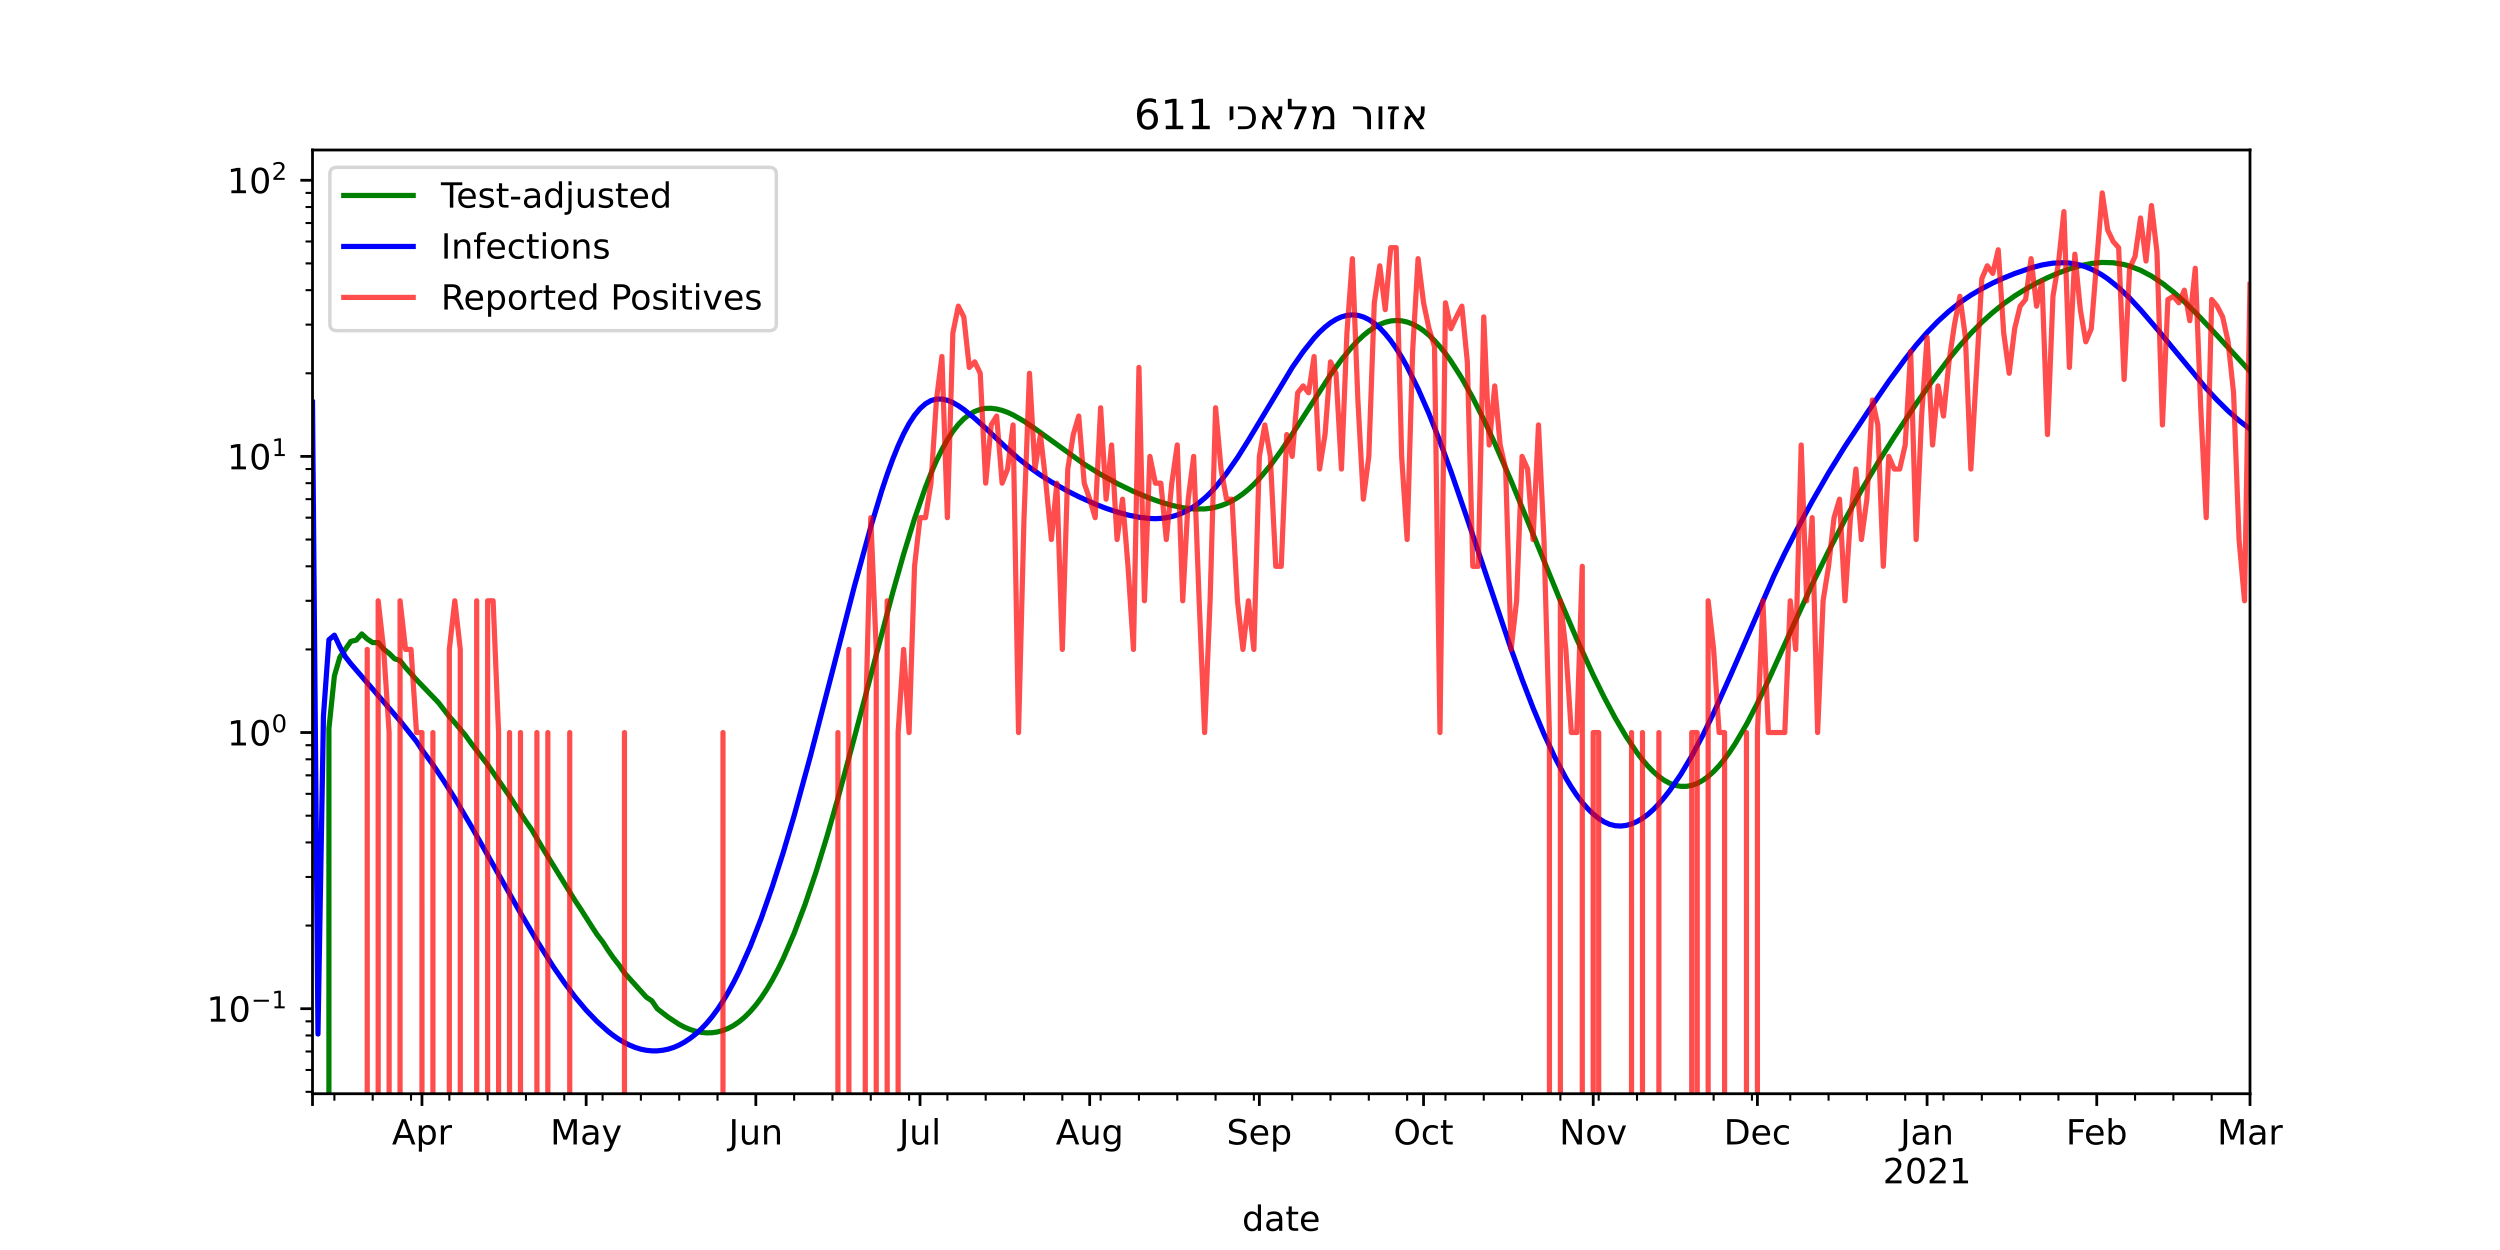 <?xml version="1.0" encoding="utf-8" standalone="no"?>
<!DOCTYPE svg PUBLIC "-//W3C//DTD SVG 1.1//EN"
  "http://www.w3.org/Graphics/SVG/1.1/DTD/svg11.dtd">
<!-- Created with matplotlib (https://matplotlib.org/) -->
<svg height="360pt" version="1.1" viewBox="0 0 720 360" width="720pt" xmlns="http://www.w3.org/2000/svg" xmlns:xlink="http://www.w3.org/1999/xlink">
 <defs>
  <style type="text/css">*{stroke-linecap:butt;stroke-linejoin:round;}</style>
 </defs>
 <g id="figure_1">
  <g id="patch_1">
   <path d="M 0 360 
L 720 360 
L 720 0 
L 0 0 
z
" style="fill:#ffffff;"/>
  </g>
  <g id="axes_1">
   <g id="patch_2">
    <path d="M 90 315 
L 648 315 
L 648 43.2 
L 90 43.2 
z
" style="fill:#ffffff;"/>
   </g>
   <g id="matplotlib.axis_1">
    <g id="xtick_1">
     <g id="line2d_1">
      <defs>
       <path d="M 0 0 
L 0 3.5 
" id="meae17d86c7" style="stroke:#000000;stroke-width:0.8;"/>
      </defs>
      <g>
       <use style="stroke:#000000;stroke-width:0.8;" x="90" xlink:href="#meae17d86c7" y="315"/>
      </g>
     </g>
    </g>
    <g id="xtick_2">
     <g id="line2d_2">
      <g>
       <use style="stroke:#000000;stroke-width:0.8;" x="121.525" xlink:href="#meae17d86c7" y="315"/>
      </g>
     </g>
     <g id="text_1">
      <!-- Apr -->
      <g transform="translate(112.875 329.598)scale(0.1 -0.1)">
       <defs>
        <path d="M 34.188 63.188 
L 20.797 26.906 
L 47.609 26.906 
z
M 28.609 72.906 
L 39.797 72.906 
L 67.578 0 
L 57.328 0 
L 50.688 18.703 
L 17.828 18.703 
L 11.188 0 
L 0.781 0 
z
" id="DejaVuSans-65"/>
        <path d="M 18.109 8.203 
L 18.109 -20.797 
L 9.078 -20.797 
L 9.078 54.688 
L 18.109 54.688 
L 18.109 46.391 
Q 20.953 51.266 25.266 53.625 
Q 29.594 56 35.594 56 
Q 45.562 56 51.781 48.094 
Q 58.016 40.188 58.016 27.297 
Q 58.016 14.406 51.781 6.484 
Q 45.562 -1.422 35.594 -1.422 
Q 29.594 -1.422 25.266 0.953 
Q 20.953 3.328 18.109 8.203 
z
M 48.688 27.297 
Q 48.688 37.203 44.609 42.844 
Q 40.531 48.484 33.406 48.484 
Q 26.266 48.484 22.188 42.844 
Q 18.109 37.203 18.109 27.297 
Q 18.109 17.391 22.188 11.75 
Q 26.266 6.109 33.406 6.109 
Q 40.531 6.109 44.609 11.75 
Q 48.688 17.391 48.688 27.297 
z
" id="DejaVuSans-112"/>
        <path d="M 41.109 46.297 
Q 39.594 47.172 37.812 47.578 
Q 36.031 48 33.891 48 
Q 26.266 48 22.188 43.047 
Q 18.109 38.094 18.109 28.812 
L 18.109 0 
L 9.078 0 
L 9.078 54.688 
L 18.109 54.688 
L 18.109 46.188 
Q 20.953 51.172 25.484 53.578 
Q 30.031 56 36.531 56 
Q 37.453 56 38.578 55.875 
Q 39.703 55.766 41.062 55.516 
z
" id="DejaVuSans-114"/>
       </defs>
       <use xlink:href="#DejaVuSans-65"/>
       <use x="68.408" xlink:href="#DejaVuSans-112"/>
       <use x="131.885" xlink:href="#DejaVuSans-114"/>
      </g>
     </g>
    </g>
    <g id="xtick_3">
     <g id="line2d_3">
      <g>
       <use style="stroke:#000000;stroke-width:0.8;" x="168.814" xlink:href="#meae17d86c7" y="315"/>
      </g>
     </g>
     <g id="text_2">
      <!-- May -->
      <g transform="translate(158.476 329.598)scale(0.1 -0.1)">
       <defs>
        <path d="M 9.812 72.906 
L 24.516 72.906 
L 43.109 23.297 
L 61.812 72.906 
L 76.516 72.906 
L 76.516 0 
L 66.891 0 
L 66.891 64.016 
L 48.094 14.016 
L 38.188 14.016 
L 19.391 64.016 
L 19.391 0 
L 9.812 0 
z
" id="DejaVuSans-77"/>
        <path d="M 34.281 27.484 
Q 23.391 27.484 19.188 25 
Q 14.984 22.516 14.984 16.5 
Q 14.984 11.719 18.141 8.906 
Q 21.297 6.109 26.703 6.109 
Q 34.188 6.109 38.703 11.406 
Q 43.219 16.703 43.219 25.484 
L 43.219 27.484 
z
M 52.203 31.203 
L 52.203 0 
L 43.219 0 
L 43.219 8.297 
Q 40.141 3.328 35.547 0.953 
Q 30.953 -1.422 24.312 -1.422 
Q 15.922 -1.422 10.953 3.297 
Q 6 8.016 6 15.922 
Q 6 25.141 12.172 29.828 
Q 18.359 34.516 30.609 34.516 
L 43.219 34.516 
L 43.219 35.406 
Q 43.219 41.609 39.141 45 
Q 35.062 48.391 27.688 48.391 
Q 23 48.391 18.547 47.266 
Q 14.109 46.141 10.016 43.891 
L 10.016 52.203 
Q 14.938 54.109 19.578 55.047 
Q 24.219 56 28.609 56 
Q 40.484 56 46.344 49.844 
Q 52.203 43.703 52.203 31.203 
z
" id="DejaVuSans-97"/>
        <path d="M 32.172 -5.078 
Q 28.375 -14.844 24.75 -17.812 
Q 21.141 -20.797 15.094 -20.797 
L 7.906 -20.797 
L 7.906 -13.281 
L 13.188 -13.281 
Q 16.891 -13.281 18.938 -11.516 
Q 21 -9.766 23.484 -3.219 
L 25.094 0.875 
L 2.984 54.688 
L 12.5 54.688 
L 29.594 11.922 
L 46.688 54.688 
L 56.203 54.688 
z
" id="DejaVuSans-121"/>
       </defs>
       <use xlink:href="#DejaVuSans-77"/>
       <use x="86.279" xlink:href="#DejaVuSans-97"/>
       <use x="147.559" xlink:href="#DejaVuSans-121"/>
      </g>
     </g>
    </g>
    <g id="xtick_4">
     <g id="line2d_4">
      <g>
       <use style="stroke:#000000;stroke-width:0.8;" x="217.678" xlink:href="#meae17d86c7" y="315"/>
      </g>
     </g>
     <g id="text_3">
      <!-- Jun -->
      <g transform="translate(209.865 329.598)scale(0.1 -0.1)">
       <defs>
        <path d="M 9.812 72.906 
L 19.672 72.906 
L 19.672 5.078 
Q 19.672 -8.109 14.672 -14.062 
Q 9.672 -20.016 -1.422 -20.016 
L -5.172 -20.016 
L -5.172 -11.719 
L -2.094 -11.719 
Q 4.438 -11.719 7.125 -8.047 
Q 9.812 -4.391 9.812 5.078 
z
" id="DejaVuSans-74"/>
        <path d="M 8.5 21.578 
L 8.5 54.688 
L 17.484 54.688 
L 17.484 21.922 
Q 17.484 14.156 20.5 10.266 
Q 23.531 6.391 29.594 6.391 
Q 36.859 6.391 41.078 11.031 
Q 45.312 15.672 45.312 23.688 
L 45.312 54.688 
L 54.297 54.688 
L 54.297 0 
L 45.312 0 
L 45.312 8.406 
Q 42.047 3.422 37.719 1 
Q 33.406 -1.422 27.688 -1.422 
Q 18.266 -1.422 13.375 4.438 
Q 8.5 10.297 8.5 21.578 
z
M 31.109 56 
z
" id="DejaVuSans-117"/>
        <path d="M 54.891 33.016 
L 54.891 0 
L 45.906 0 
L 45.906 32.719 
Q 45.906 40.484 42.875 44.328 
Q 39.844 48.188 33.797 48.188 
Q 26.516 48.188 22.312 43.547 
Q 18.109 38.922 18.109 30.906 
L 18.109 0 
L 9.078 0 
L 9.078 54.688 
L 18.109 54.688 
L 18.109 46.188 
Q 21.344 51.125 25.703 53.562 
Q 30.078 56 35.797 56 
Q 45.219 56 50.047 50.172 
Q 54.891 44.344 54.891 33.016 
z
" id="DejaVuSans-110"/>
       </defs>
       <use xlink:href="#DejaVuSans-74"/>
       <use x="29.492" xlink:href="#DejaVuSans-117"/>
       <use x="92.871" xlink:href="#DejaVuSans-110"/>
      </g>
     </g>
    </g>
    <g id="xtick_5">
     <g id="line2d_5">
      <g>
       <use style="stroke:#000000;stroke-width:0.8;" x="264.966" xlink:href="#meae17d86c7" y="315"/>
      </g>
     </g>
     <g id="text_4">
      <!-- Jul -->
      <g transform="translate(258.933 329.598)scale(0.1 -0.1)">
       <defs>
        <path d="M 9.422 75.984 
L 18.406 75.984 
L 18.406 0 
L 9.422 0 
z
" id="DejaVuSans-108"/>
       </defs>
       <use xlink:href="#DejaVuSans-74"/>
       <use x="29.492" xlink:href="#DejaVuSans-117"/>
       <use x="92.871" xlink:href="#DejaVuSans-108"/>
      </g>
     </g>
    </g>
    <g id="xtick_6">
     <g id="line2d_6">
      <g>
       <use style="stroke:#000000;stroke-width:0.8;" x="313.831" xlink:href="#meae17d86c7" y="315"/>
      </g>
     </g>
     <g id="text_5">
      <!-- Aug -->
      <g transform="translate(304.067 329.598)scale(0.1 -0.1)">
       <defs>
        <path d="M 45.406 27.984 
Q 45.406 37.75 41.375 43.109 
Q 37.359 48.484 30.078 48.484 
Q 22.859 48.484 18.828 43.109 
Q 14.797 37.75 14.797 27.984 
Q 14.797 18.266 18.828 12.891 
Q 22.859 7.516 30.078 7.516 
Q 37.359 7.516 41.375 12.891 
Q 45.406 18.266 45.406 27.984 
z
M 54.391 6.781 
Q 54.391 -7.172 48.188 -13.984 
Q 42 -20.797 29.203 -20.797 
Q 24.469 -20.797 20.266 -20.094 
Q 16.062 -19.391 12.109 -17.922 
L 12.109 -9.188 
Q 16.062 -11.328 19.922 -12.344 
Q 23.781 -13.375 27.781 -13.375 
Q 36.625 -13.375 41.016 -8.766 
Q 45.406 -4.156 45.406 5.172 
L 45.406 9.625 
Q 42.625 4.781 38.281 2.391 
Q 33.938 0 27.875 0 
Q 17.828 0 11.672 7.656 
Q 5.516 15.328 5.516 27.984 
Q 5.516 40.672 11.672 48.328 
Q 17.828 56 27.875 56 
Q 33.938 56 38.281 53.609 
Q 42.625 51.219 45.406 46.391 
L 45.406 54.688 
L 54.391 54.688 
z
" id="DejaVuSans-103"/>
       </defs>
       <use xlink:href="#DejaVuSans-65"/>
       <use x="68.408" xlink:href="#DejaVuSans-117"/>
       <use x="131.787" xlink:href="#DejaVuSans-103"/>
      </g>
     </g>
    </g>
    <g id="xtick_7">
     <g id="line2d_7">
      <g>
       <use style="stroke:#000000;stroke-width:0.8;" x="362.695" xlink:href="#meae17d86c7" y="315"/>
      </g>
     </g>
     <g id="text_6">
      <!-- Sep -->
      <g transform="translate(353.27 329.598)scale(0.1 -0.1)">
       <defs>
        <path d="M 53.516 70.516 
L 53.516 60.891 
Q 47.906 63.578 42.922 64.891 
Q 37.938 66.219 33.297 66.219 
Q 25.25 66.219 20.875 63.094 
Q 16.5 59.969 16.5 54.203 
Q 16.5 49.359 19.406 46.891 
Q 22.312 44.438 30.422 42.922 
L 36.375 41.703 
Q 47.406 39.594 52.656 34.297 
Q 57.906 29 57.906 20.125 
Q 57.906 9.516 50.797 4.047 
Q 43.703 -1.422 29.984 -1.422 
Q 24.812 -1.422 18.969 -0.25 
Q 13.141 0.922 6.891 3.219 
L 6.891 13.375 
Q 12.891 10.016 18.656 8.297 
Q 24.422 6.594 29.984 6.594 
Q 38.422 6.594 43.016 9.906 
Q 47.609 13.234 47.609 19.391 
Q 47.609 24.75 44.312 27.781 
Q 41.016 30.812 33.5 32.328 
L 27.484 33.5 
Q 16.453 35.688 11.516 40.375 
Q 6.594 45.062 6.594 53.422 
Q 6.594 63.094 13.406 68.656 
Q 20.219 74.219 32.172 74.219 
Q 37.312 74.219 42.625 73.281 
Q 47.953 72.359 53.516 70.516 
z
" id="DejaVuSans-83"/>
        <path d="M 56.203 29.594 
L 56.203 25.203 
L 14.891 25.203 
Q 15.484 15.922 20.484 11.062 
Q 25.484 6.203 34.422 6.203 
Q 39.594 6.203 44.453 7.469 
Q 49.312 8.734 54.109 11.281 
L 54.109 2.781 
Q 49.266 0.734 44.188 -0.344 
Q 39.109 -1.422 33.891 -1.422 
Q 20.797 -1.422 13.156 6.188 
Q 5.516 13.812 5.516 26.812 
Q 5.516 40.234 12.766 48.109 
Q 20.016 56 32.328 56 
Q 43.359 56 49.781 48.891 
Q 56.203 41.797 56.203 29.594 
z
M 47.219 32.234 
Q 47.125 39.594 43.094 43.984 
Q 39.062 48.391 32.422 48.391 
Q 24.906 48.391 20.391 44.141 
Q 15.875 39.891 15.188 32.172 
z
" id="DejaVuSans-101"/>
       </defs>
       <use xlink:href="#DejaVuSans-83"/>
       <use x="63.477" xlink:href="#DejaVuSans-101"/>
       <use x="125" xlink:href="#DejaVuSans-112"/>
      </g>
     </g>
    </g>
    <g id="xtick_8">
     <g id="line2d_8">
      <g>
       <use style="stroke:#000000;stroke-width:0.8;" x="409.983" xlink:href="#meae17d86c7" y="315"/>
      </g>
     </g>
     <g id="text_7">
      <!-- Oct -->
      <g transform="translate(401.338 329.598)scale(0.1 -0.1)">
       <defs>
        <path d="M 39.406 66.219 
Q 28.656 66.219 22.328 58.203 
Q 16.016 50.203 16.016 36.375 
Q 16.016 22.609 22.328 14.594 
Q 28.656 6.594 39.406 6.594 
Q 50.141 6.594 56.422 14.594 
Q 62.703 22.609 62.703 36.375 
Q 62.703 50.203 56.422 58.203 
Q 50.141 66.219 39.406 66.219 
z
M 39.406 74.219 
Q 54.734 74.219 63.906 63.938 
Q 73.094 53.656 73.094 36.375 
Q 73.094 19.141 63.906 8.859 
Q 54.734 -1.422 39.406 -1.422 
Q 24.031 -1.422 14.812 8.828 
Q 5.609 19.094 5.609 36.375 
Q 5.609 53.656 14.812 63.938 
Q 24.031 74.219 39.406 74.219 
z
" id="DejaVuSans-79"/>
        <path d="M 48.781 52.594 
L 48.781 44.188 
Q 44.969 46.297 41.141 47.344 
Q 37.312 48.391 33.406 48.391 
Q 24.656 48.391 19.812 42.844 
Q 14.984 37.312 14.984 27.297 
Q 14.984 17.281 19.812 11.734 
Q 24.656 6.203 33.406 6.203 
Q 37.312 6.203 41.141 7.25 
Q 44.969 8.297 48.781 10.406 
L 48.781 2.094 
Q 45.016 0.344 40.984 -0.531 
Q 36.969 -1.422 32.422 -1.422 
Q 20.062 -1.422 12.781 6.344 
Q 5.516 14.109 5.516 27.297 
Q 5.516 40.672 12.859 48.328 
Q 20.219 56 33.016 56 
Q 37.156 56 41.109 55.141 
Q 45.062 54.297 48.781 52.594 
z
" id="DejaVuSans-99"/>
        <path d="M 18.312 70.219 
L 18.312 54.688 
L 36.812 54.688 
L 36.812 47.703 
L 18.312 47.703 
L 18.312 18.016 
Q 18.312 11.328 20.141 9.422 
Q 21.969 7.516 27.594 7.516 
L 36.812 7.516 
L 36.812 0 
L 27.594 0 
Q 17.188 0 13.234 3.875 
Q 9.281 7.766 9.281 18.016 
L 9.281 47.703 
L 2.688 47.703 
L 2.688 54.688 
L 9.281 54.688 
L 9.281 70.219 
z
" id="DejaVuSans-116"/>
       </defs>
       <use xlink:href="#DejaVuSans-79"/>
       <use x="78.711" xlink:href="#DejaVuSans-99"/>
       <use x="133.691" xlink:href="#DejaVuSans-116"/>
      </g>
     </g>
    </g>
    <g id="xtick_9">
     <g id="line2d_9">
      <g>
       <use style="stroke:#000000;stroke-width:0.8;" x="458.847" xlink:href="#meae17d86c7" y="315"/>
      </g>
     </g>
     <g id="text_8">
      <!-- Nov -->
      <g transform="translate(449.088 329.598)scale(0.1 -0.1)">
       <defs>
        <path d="M 9.812 72.906 
L 23.094 72.906 
L 55.422 11.922 
L 55.422 72.906 
L 64.984 72.906 
L 64.984 0 
L 51.703 0 
L 19.391 60.984 
L 19.391 0 
L 9.812 0 
z
" id="DejaVuSans-78"/>
        <path d="M 30.609 48.391 
Q 23.391 48.391 19.188 42.75 
Q 14.984 37.109 14.984 27.297 
Q 14.984 17.484 19.156 11.844 
Q 23.344 6.203 30.609 6.203 
Q 37.797 6.203 41.984 11.859 
Q 46.188 17.531 46.188 27.297 
Q 46.188 37.016 41.984 42.703 
Q 37.797 48.391 30.609 48.391 
z
M 30.609 56 
Q 42.328 56 49.016 48.375 
Q 55.719 40.766 55.719 27.297 
Q 55.719 13.875 49.016 6.219 
Q 42.328 -1.422 30.609 -1.422 
Q 18.844 -1.422 12.172 6.219 
Q 5.516 13.875 5.516 27.297 
Q 5.516 40.766 12.172 48.375 
Q 18.844 56 30.609 56 
z
" id="DejaVuSans-111"/>
        <path d="M 2.984 54.688 
L 12.5 54.688 
L 29.594 8.797 
L 46.688 54.688 
L 56.203 54.688 
L 35.688 0 
L 23.484 0 
z
" id="DejaVuSans-118"/>
       </defs>
       <use xlink:href="#DejaVuSans-78"/>
       <use x="74.805" xlink:href="#DejaVuSans-111"/>
       <use x="135.986" xlink:href="#DejaVuSans-118"/>
      </g>
     </g>
    </g>
    <g id="xtick_10">
     <g id="line2d_10">
      <g>
       <use style="stroke:#000000;stroke-width:0.8;" x="506.136" xlink:href="#meae17d86c7" y="315"/>
      </g>
     </g>
     <g id="text_9">
      <!-- Dec -->
      <g transform="translate(496.46 329.598)scale(0.1 -0.1)">
       <defs>
        <path d="M 19.672 64.797 
L 19.672 8.109 
L 31.594 8.109 
Q 46.688 8.109 53.688 14.938 
Q 60.688 21.781 60.688 36.531 
Q 60.688 51.172 53.688 57.984 
Q 46.688 64.797 31.594 64.797 
z
M 9.812 72.906 
L 30.078 72.906 
Q 51.266 72.906 61.172 64.094 
Q 71.094 55.281 71.094 36.531 
Q 71.094 17.672 61.125 8.828 
Q 51.172 0 30.078 0 
L 9.812 0 
z
" id="DejaVuSans-68"/>
       </defs>
       <use xlink:href="#DejaVuSans-68"/>
       <use x="77.002" xlink:href="#DejaVuSans-101"/>
       <use x="138.525" xlink:href="#DejaVuSans-99"/>
      </g>
     </g>
    </g>
    <g id="xtick_11">
     <g id="line2d_11">
      <g>
       <use style="stroke:#000000;stroke-width:0.8;" x="555" xlink:href="#meae17d86c7" y="315"/>
      </g>
     </g>
     <g id="text_10">
      <!-- Jan -->
      <g transform="translate(547.292 329.598)scale(0.1 -0.1)">
       <use xlink:href="#DejaVuSans-74"/>
       <use x="29.492" xlink:href="#DejaVuSans-97"/>
       <use x="90.771" xlink:href="#DejaVuSans-110"/>
      </g>
      <!-- 2021 -->
      <g transform="translate(542.275 340.796)scale(0.1 -0.1)">
       <defs>
        <path d="M 19.188 8.297 
L 53.609 8.297 
L 53.609 0 
L 7.328 0 
L 7.328 8.297 
Q 12.938 14.109 22.625 23.891 
Q 32.328 33.688 34.812 36.531 
Q 39.547 41.844 41.422 45.531 
Q 43.312 49.219 43.312 52.781 
Q 43.312 58.594 39.234 62.25 
Q 35.156 65.922 28.609 65.922 
Q 23.969 65.922 18.812 64.312 
Q 13.672 62.703 7.812 59.422 
L 7.812 69.391 
Q 13.766 71.781 18.938 73 
Q 24.125 74.219 28.422 74.219 
Q 39.75 74.219 46.484 68.547 
Q 53.219 62.891 53.219 53.422 
Q 53.219 48.922 51.531 44.891 
Q 49.859 40.875 45.406 35.406 
Q 44.188 33.984 37.641 27.219 
Q 31.109 20.453 19.188 8.297 
z
" id="DejaVuSans-50"/>
        <path d="M 31.781 66.406 
Q 24.172 66.406 20.328 58.906 
Q 16.5 51.422 16.5 36.375 
Q 16.5 21.391 20.328 13.891 
Q 24.172 6.391 31.781 6.391 
Q 39.453 6.391 43.281 13.891 
Q 47.125 21.391 47.125 36.375 
Q 47.125 51.422 43.281 58.906 
Q 39.453 66.406 31.781 66.406 
z
M 31.781 74.219 
Q 44.047 74.219 50.516 64.516 
Q 56.984 54.828 56.984 36.375 
Q 56.984 17.969 50.516 8.266 
Q 44.047 -1.422 31.781 -1.422 
Q 19.531 -1.422 13.062 8.266 
Q 6.594 17.969 6.594 36.375 
Q 6.594 54.828 13.062 64.516 
Q 19.531 74.219 31.781 74.219 
z
" id="DejaVuSans-48"/>
        <path d="M 12.406 8.297 
L 28.516 8.297 
L 28.516 63.922 
L 10.984 60.406 
L 10.984 69.391 
L 28.422 72.906 
L 38.281 72.906 
L 38.281 8.297 
L 54.391 8.297 
L 54.391 0 
L 12.406 0 
z
" id="DejaVuSans-49"/>
       </defs>
       <use xlink:href="#DejaVuSans-50"/>
       <use x="63.623" xlink:href="#DejaVuSans-48"/>
       <use x="127.246" xlink:href="#DejaVuSans-50"/>
       <use x="190.869" xlink:href="#DejaVuSans-49"/>
      </g>
     </g>
    </g>
    <g id="xtick_12">
     <g id="line2d_12">
      <g>
       <use style="stroke:#000000;stroke-width:0.8;" x="603.864" xlink:href="#meae17d86c7" y="315"/>
      </g>
     </g>
     <g id="text_11">
      <!-- Feb -->
      <g transform="translate(595.013 329.598)scale(0.1 -0.1)">
       <defs>
        <path d="M 9.812 72.906 
L 51.703 72.906 
L 51.703 64.594 
L 19.672 64.594 
L 19.672 43.109 
L 48.578 43.109 
L 48.578 34.812 
L 19.672 34.812 
L 19.672 0 
L 9.812 0 
z
" id="DejaVuSans-70"/>
        <path d="M 48.688 27.297 
Q 48.688 37.203 44.609 42.844 
Q 40.531 48.484 33.406 48.484 
Q 26.266 48.484 22.188 42.844 
Q 18.109 37.203 18.109 27.297 
Q 18.109 17.391 22.188 11.75 
Q 26.266 6.109 33.406 6.109 
Q 40.531 6.109 44.609 11.75 
Q 48.688 17.391 48.688 27.297 
z
M 18.109 46.391 
Q 20.953 51.266 25.266 53.625 
Q 29.594 56 35.594 56 
Q 45.562 56 51.781 48.094 
Q 58.016 40.188 58.016 27.297 
Q 58.016 14.406 51.781 6.484 
Q 45.562 -1.422 35.594 -1.422 
Q 29.594 -1.422 25.266 0.953 
Q 20.953 3.328 18.109 8.203 
L 18.109 0 
L 9.078 0 
L 9.078 75.984 
L 18.109 75.984 
z
" id="DejaVuSans-98"/>
       </defs>
       <use xlink:href="#DejaVuSans-70"/>
       <use x="52.02" xlink:href="#DejaVuSans-101"/>
       <use x="113.543" xlink:href="#DejaVuSans-98"/>
      </g>
     </g>
    </g>
    <g id="xtick_13">
     <g id="line2d_13">
      <g>
       <use style="stroke:#000000;stroke-width:0.8;" x="648" xlink:href="#meae17d86c7" y="315"/>
      </g>
     </g>
     <g id="text_12">
      <!-- Mar -->
      <g transform="translate(638.566 329.598)scale(0.1 -0.1)">
       <use xlink:href="#DejaVuSans-77"/>
       <use x="86.279" xlink:href="#DejaVuSans-97"/>
       <use x="147.559" xlink:href="#DejaVuSans-114"/>
      </g>
     </g>
    </g>
    <g id="xtick_14">
     <g id="line2d_14">
      <defs>
       <path d="M 0 0 
L 0 2 
" id="m4c29fd6799" style="stroke:#000000;stroke-width:0.6;"/>
      </defs>
      <g>
       <use style="stroke:#000000;stroke-width:0.6;" x="96.305" xlink:href="#m4c29fd6799" y="315"/>
      </g>
     </g>
    </g>
    <g id="xtick_15">
     <g id="line2d_15">
      <g>
       <use style="stroke:#000000;stroke-width:0.6;" x="107.339" xlink:href="#m4c29fd6799" y="315"/>
      </g>
     </g>
    </g>
    <g id="xtick_16">
     <g id="line2d_16">
      <g>
       <use style="stroke:#000000;stroke-width:0.6;" x="118.373" xlink:href="#m4c29fd6799" y="315"/>
      </g>
     </g>
    </g>
    <g id="xtick_17">
     <g id="line2d_17">
      <g>
       <use style="stroke:#000000;stroke-width:0.6;" x="129.407" xlink:href="#m4c29fd6799" y="315"/>
      </g>
     </g>
    </g>
    <g id="xtick_18">
     <g id="line2d_18">
      <g>
       <use style="stroke:#000000;stroke-width:0.6;" x="140.441" xlink:href="#m4c29fd6799" y="315"/>
      </g>
     </g>
    </g>
    <g id="xtick_19">
     <g id="line2d_19">
      <g>
       <use style="stroke:#000000;stroke-width:0.6;" x="151.475" xlink:href="#m4c29fd6799" y="315"/>
      </g>
     </g>
    </g>
    <g id="xtick_20">
     <g id="line2d_20">
      <g>
       <use style="stroke:#000000;stroke-width:0.6;" x="162.508" xlink:href="#m4c29fd6799" y="315"/>
      </g>
     </g>
    </g>
    <g id="xtick_21">
     <g id="line2d_21">
      <g>
       <use style="stroke:#000000;stroke-width:0.6;" x="173.542" xlink:href="#m4c29fd6799" y="315"/>
      </g>
     </g>
    </g>
    <g id="xtick_22">
     <g id="line2d_22">
      <g>
       <use style="stroke:#000000;stroke-width:0.6;" x="184.576" xlink:href="#m4c29fd6799" y="315"/>
      </g>
     </g>
    </g>
    <g id="xtick_23">
     <g id="line2d_23">
      <g>
       <use style="stroke:#000000;stroke-width:0.6;" x="195.61" xlink:href="#m4c29fd6799" y="315"/>
      </g>
     </g>
    </g>
    <g id="xtick_24">
     <g id="line2d_24">
      <g>
       <use style="stroke:#000000;stroke-width:0.6;" x="206.644" xlink:href="#m4c29fd6799" y="315"/>
      </g>
     </g>
    </g>
    <g id="xtick_25">
     <g id="line2d_25">
      <g>
       <use style="stroke:#000000;stroke-width:0.6;" x="228.712" xlink:href="#m4c29fd6799" y="315"/>
      </g>
     </g>
    </g>
    <g id="xtick_26">
     <g id="line2d_26">
      <g>
       <use style="stroke:#000000;stroke-width:0.6;" x="239.746" xlink:href="#m4c29fd6799" y="315"/>
      </g>
     </g>
    </g>
    <g id="xtick_27">
     <g id="line2d_27">
      <g>
       <use style="stroke:#000000;stroke-width:0.6;" x="250.78" xlink:href="#m4c29fd6799" y="315"/>
      </g>
     </g>
    </g>
    <g id="xtick_28">
     <g id="line2d_28">
      <g>
       <use style="stroke:#000000;stroke-width:0.6;" x="261.814" xlink:href="#m4c29fd6799" y="315"/>
      </g>
     </g>
    </g>
    <g id="xtick_29">
     <g id="line2d_29">
      <g>
       <use style="stroke:#000000;stroke-width:0.6;" x="272.847" xlink:href="#m4c29fd6799" y="315"/>
      </g>
     </g>
    </g>
    <g id="xtick_30">
     <g id="line2d_30">
      <g>
       <use style="stroke:#000000;stroke-width:0.6;" x="283.881" xlink:href="#m4c29fd6799" y="315"/>
      </g>
     </g>
    </g>
    <g id="xtick_31">
     <g id="line2d_31">
      <g>
       <use style="stroke:#000000;stroke-width:0.6;" x="294.915" xlink:href="#m4c29fd6799" y="315"/>
      </g>
     </g>
    </g>
    <g id="xtick_32">
     <g id="line2d_32">
      <g>
       <use style="stroke:#000000;stroke-width:0.6;" x="305.949" xlink:href="#m4c29fd6799" y="315"/>
      </g>
     </g>
    </g>
    <g id="xtick_33">
     <g id="line2d_33">
      <g>
       <use style="stroke:#000000;stroke-width:0.6;" x="316.983" xlink:href="#m4c29fd6799" y="315"/>
      </g>
     </g>
    </g>
    <g id="xtick_34">
     <g id="line2d_34">
      <g>
       <use style="stroke:#000000;stroke-width:0.6;" x="328.017" xlink:href="#m4c29fd6799" y="315"/>
      </g>
     </g>
    </g>
    <g id="xtick_35">
     <g id="line2d_35">
      <g>
       <use style="stroke:#000000;stroke-width:0.6;" x="339.051" xlink:href="#m4c29fd6799" y="315"/>
      </g>
     </g>
    </g>
    <g id="xtick_36">
     <g id="line2d_36">
      <g>
       <use style="stroke:#000000;stroke-width:0.6;" x="350.085" xlink:href="#m4c29fd6799" y="315"/>
      </g>
     </g>
    </g>
    <g id="xtick_37">
     <g id="line2d_37">
      <g>
       <use style="stroke:#000000;stroke-width:0.6;" x="361.119" xlink:href="#m4c29fd6799" y="315"/>
      </g>
     </g>
    </g>
    <g id="xtick_38">
     <g id="line2d_38">
      <g>
       <use style="stroke:#000000;stroke-width:0.6;" x="372.153" xlink:href="#m4c29fd6799" y="315"/>
      </g>
     </g>
    </g>
    <g id="xtick_39">
     <g id="line2d_39">
      <g>
       <use style="stroke:#000000;stroke-width:0.6;" x="383.186" xlink:href="#m4c29fd6799" y="315"/>
      </g>
     </g>
    </g>
    <g id="xtick_40">
     <g id="line2d_40">
      <g>
       <use style="stroke:#000000;stroke-width:0.6;" x="394.22" xlink:href="#m4c29fd6799" y="315"/>
      </g>
     </g>
    </g>
    <g id="xtick_41">
     <g id="line2d_41">
      <g>
       <use style="stroke:#000000;stroke-width:0.6;" x="405.254" xlink:href="#m4c29fd6799" y="315"/>
      </g>
     </g>
    </g>
    <g id="xtick_42">
     <g id="line2d_42">
      <g>
       <use style="stroke:#000000;stroke-width:0.6;" x="416.288" xlink:href="#m4c29fd6799" y="315"/>
      </g>
     </g>
    </g>
    <g id="xtick_43">
     <g id="line2d_43">
      <g>
       <use style="stroke:#000000;stroke-width:0.6;" x="427.322" xlink:href="#m4c29fd6799" y="315"/>
      </g>
     </g>
    </g>
    <g id="xtick_44">
     <g id="line2d_44">
      <g>
       <use style="stroke:#000000;stroke-width:0.6;" x="438.356" xlink:href="#m4c29fd6799" y="315"/>
      </g>
     </g>
    </g>
    <g id="xtick_45">
     <g id="line2d_45">
      <g>
       <use style="stroke:#000000;stroke-width:0.6;" x="449.39" xlink:href="#m4c29fd6799" y="315"/>
      </g>
     </g>
    </g>
    <g id="xtick_46">
     <g id="line2d_46">
      <g>
       <use style="stroke:#000000;stroke-width:0.6;" x="460.424" xlink:href="#m4c29fd6799" y="315"/>
      </g>
     </g>
    </g>
    <g id="xtick_47">
     <g id="line2d_47">
      <g>
       <use style="stroke:#000000;stroke-width:0.6;" x="471.458" xlink:href="#m4c29fd6799" y="315"/>
      </g>
     </g>
    </g>
    <g id="xtick_48">
     <g id="line2d_48">
      <g>
       <use style="stroke:#000000;stroke-width:0.6;" x="482.492" xlink:href="#m4c29fd6799" y="315"/>
      </g>
     </g>
    </g>
    <g id="xtick_49">
     <g id="line2d_49">
      <g>
       <use style="stroke:#000000;stroke-width:0.6;" x="493.525" xlink:href="#m4c29fd6799" y="315"/>
      </g>
     </g>
    </g>
    <g id="xtick_50">
     <g id="line2d_50">
      <g>
       <use style="stroke:#000000;stroke-width:0.6;" x="504.559" xlink:href="#m4c29fd6799" y="315"/>
      </g>
     </g>
    </g>
    <g id="xtick_51">
     <g id="line2d_51">
      <g>
       <use style="stroke:#000000;stroke-width:0.6;" x="515.593" xlink:href="#m4c29fd6799" y="315"/>
      </g>
     </g>
    </g>
    <g id="xtick_52">
     <g id="line2d_52">
      <g>
       <use style="stroke:#000000;stroke-width:0.6;" x="526.627" xlink:href="#m4c29fd6799" y="315"/>
      </g>
     </g>
    </g>
    <g id="xtick_53">
     <g id="line2d_53">
      <g>
       <use style="stroke:#000000;stroke-width:0.6;" x="537.661" xlink:href="#m4c29fd6799" y="315"/>
      </g>
     </g>
    </g>
    <g id="xtick_54">
     <g id="line2d_54">
      <g>
       <use style="stroke:#000000;stroke-width:0.6;" x="548.695" xlink:href="#m4c29fd6799" y="315"/>
      </g>
     </g>
    </g>
    <g id="xtick_55">
     <g id="line2d_55">
      <g>
       <use style="stroke:#000000;stroke-width:0.6;" x="559.729" xlink:href="#m4c29fd6799" y="315"/>
      </g>
     </g>
    </g>
    <g id="xtick_56">
     <g id="line2d_56">
      <g>
       <use style="stroke:#000000;stroke-width:0.6;" x="570.763" xlink:href="#m4c29fd6799" y="315"/>
      </g>
     </g>
    </g>
    <g id="xtick_57">
     <g id="line2d_57">
      <g>
       <use style="stroke:#000000;stroke-width:0.6;" x="581.797" xlink:href="#m4c29fd6799" y="315"/>
      </g>
     </g>
    </g>
    <g id="xtick_58">
     <g id="line2d_58">
      <g>
       <use style="stroke:#000000;stroke-width:0.6;" x="592.831" xlink:href="#m4c29fd6799" y="315"/>
      </g>
     </g>
    </g>
    <g id="xtick_59">
     <g id="line2d_59">
      <g>
       <use style="stroke:#000000;stroke-width:0.6;" x="614.898" xlink:href="#m4c29fd6799" y="315"/>
      </g>
     </g>
    </g>
    <g id="xtick_60">
     <g id="line2d_60">
      <g>
       <use style="stroke:#000000;stroke-width:0.6;" x="625.932" xlink:href="#m4c29fd6799" y="315"/>
      </g>
     </g>
    </g>
    <g id="xtick_61">
     <g id="line2d_61">
      <g>
       <use style="stroke:#000000;stroke-width:0.6;" x="636.966" xlink:href="#m4c29fd6799" y="315"/>
      </g>
     </g>
    </g>
    <g id="text_13">
     <!-- date -->
     <g transform="translate(357.725 354.474)scale(0.1 -0.1)">
      <defs>
       <path d="M 45.406 46.391 
L 45.406 75.984 
L 54.391 75.984 
L 54.391 0 
L 45.406 0 
L 45.406 8.203 
Q 42.578 3.328 38.25 0.953 
Q 33.938 -1.422 27.875 -1.422 
Q 17.969 -1.422 11.734 6.484 
Q 5.516 14.406 5.516 27.297 
Q 5.516 40.188 11.734 48.094 
Q 17.969 56 27.875 56 
Q 33.938 56 38.25 53.625 
Q 42.578 51.266 45.406 46.391 
z
M 14.797 27.297 
Q 14.797 17.391 18.875 11.75 
Q 22.953 6.109 30.078 6.109 
Q 37.203 6.109 41.297 11.75 
Q 45.406 17.391 45.406 27.297 
Q 45.406 37.203 41.297 42.844 
Q 37.203 48.484 30.078 48.484 
Q 22.953 48.484 18.875 42.844 
Q 14.797 37.203 14.797 27.297 
z
" id="DejaVuSans-100"/>
      </defs>
      <use xlink:href="#DejaVuSans-100"/>
      <use x="63.477" xlink:href="#DejaVuSans-97"/>
      <use x="124.756" xlink:href="#DejaVuSans-116"/>
      <use x="163.965" xlink:href="#DejaVuSans-101"/>
     </g>
    </g>
   </g>
   <g id="matplotlib.axis_2">
    <g id="ytick_1">
     <g id="line2d_62">
      <defs>
       <path d="M 0 0 
L -3.5 0 
" id="m83943a4aa9" style="stroke:#000000;stroke-width:0.8;"/>
      </defs>
      <g>
       <use style="stroke:#000000;stroke-width:0.8;" x="90" xlink:href="#m83943a4aa9" y="290.506"/>
      </g>
     </g>
     <g id="text_14">
      <!-- $\mathdefault{10^{-1}}$ -->
      <g transform="translate(59.5 294.305)scale(0.1 -0.1)">
       <defs>
        <path d="M 10.594 35.5 
L 73.188 35.5 
L 73.188 27.203 
L 10.594 27.203 
z
" id="DejaVuSans-8722"/>
       </defs>
       <use transform="translate(0 0.684)" xlink:href="#DejaVuSans-49"/>
       <use transform="translate(63.623 0.684)" xlink:href="#DejaVuSans-48"/>
       <use transform="translate(128.203 38.966)scale(0.7)" xlink:href="#DejaVuSans-8722"/>
       <use transform="translate(186.855 38.966)scale(0.7)" xlink:href="#DejaVuSans-49"/>
      </g>
     </g>
    </g>
    <g id="ytick_2">
     <g id="line2d_63">
      <g>
       <use style="stroke:#000000;stroke-width:0.8;" x="90" xlink:href="#m83943a4aa9" y="210.976"/>
      </g>
     </g>
     <g id="text_15">
      <!-- $\mathdefault{10^{0}}$ -->
      <g transform="translate(65.4 214.775)scale(0.1 -0.1)">
       <use transform="translate(0 0.766)" xlink:href="#DejaVuSans-49"/>
       <use transform="translate(63.623 0.766)" xlink:href="#DejaVuSans-48"/>
       <use transform="translate(128.203 39.047)scale(0.7)" xlink:href="#DejaVuSans-48"/>
      </g>
     </g>
    </g>
    <g id="ytick_3">
     <g id="line2d_64">
      <g>
       <use style="stroke:#000000;stroke-width:0.8;" x="90" xlink:href="#m83943a4aa9" y="131.446"/>
      </g>
     </g>
     <g id="text_16">
      <!-- $\mathdefault{10^{1}}$ -->
      <g transform="translate(65.4 135.245)scale(0.1 -0.1)">
       <use transform="translate(0 0.684)" xlink:href="#DejaVuSans-49"/>
       <use transform="translate(63.623 0.684)" xlink:href="#DejaVuSans-48"/>
       <use transform="translate(128.203 38.966)scale(0.7)" xlink:href="#DejaVuSans-49"/>
      </g>
     </g>
    </g>
    <g id="ytick_4">
     <g id="line2d_65">
      <g>
       <use style="stroke:#000000;stroke-width:0.8;" x="90" xlink:href="#m83943a4aa9" y="51.915"/>
      </g>
     </g>
     <g id="text_17">
      <!-- $\mathdefault{10^{2}}$ -->
      <g transform="translate(65.4 55.715)scale(0.1 -0.1)">
       <use transform="translate(0 0.766)" xlink:href="#DejaVuSans-49"/>
       <use transform="translate(63.623 0.766)" xlink:href="#DejaVuSans-48"/>
       <use transform="translate(128.203 39.047)scale(0.7)" xlink:href="#DejaVuSans-50"/>
      </g>
     </g>
    </g>
    <g id="ytick_5">
     <g id="line2d_66">
      <defs>
       <path d="M 0 0 
L -2 0 
" id="m8389a022e9" style="stroke:#000000;stroke-width:0.6;"/>
      </defs>
      <g>
       <use style="stroke:#000000;stroke-width:0.6;" x="90" xlink:href="#m8389a022e9" y="314.447"/>
      </g>
     </g>
    </g>
    <g id="ytick_6">
     <g id="line2d_67">
      <g>
       <use style="stroke:#000000;stroke-width:0.6;" x="90" xlink:href="#m8389a022e9" y="308.149"/>
      </g>
     </g>
    </g>
    <g id="ytick_7">
     <g id="line2d_68">
      <g>
       <use style="stroke:#000000;stroke-width:0.6;" x="90" xlink:href="#m8389a022e9" y="302.825"/>
      </g>
     </g>
    </g>
    <g id="ytick_8">
     <g id="line2d_69">
      <g>
       <use style="stroke:#000000;stroke-width:0.6;" x="90" xlink:href="#m8389a022e9" y="298.213"/>
      </g>
     </g>
    </g>
    <g id="ytick_9">
     <g id="line2d_70">
      <g>
       <use style="stroke:#000000;stroke-width:0.6;" x="90" xlink:href="#m8389a022e9" y="294.145"/>
      </g>
     </g>
    </g>
    <g id="ytick_10">
     <g id="line2d_71">
      <g>
       <use style="stroke:#000000;stroke-width:0.6;" x="90" xlink:href="#m8389a022e9" y="266.565"/>
      </g>
     </g>
    </g>
    <g id="ytick_11">
     <g id="line2d_72">
      <g>
       <use style="stroke:#000000;stroke-width:0.6;" x="90" xlink:href="#m8389a022e9" y="252.56"/>
      </g>
     </g>
    </g>
    <g id="ytick_12">
     <g id="line2d_73">
      <g>
       <use style="stroke:#000000;stroke-width:0.6;" x="90" xlink:href="#m8389a022e9" y="242.624"/>
      </g>
     </g>
    </g>
    <g id="ytick_13">
     <g id="line2d_74">
      <g>
       <use style="stroke:#000000;stroke-width:0.6;" x="90" xlink:href="#m8389a022e9" y="234.917"/>
      </g>
     </g>
    </g>
    <g id="ytick_14">
     <g id="line2d_75">
      <g>
       <use style="stroke:#000000;stroke-width:0.6;" x="90" xlink:href="#m8389a022e9" y="228.619"/>
      </g>
     </g>
    </g>
    <g id="ytick_15">
     <g id="line2d_76">
      <g>
       <use style="stroke:#000000;stroke-width:0.6;" x="90" xlink:href="#m8389a022e9" y="223.295"/>
      </g>
     </g>
    </g>
    <g id="ytick_16">
     <g id="line2d_77">
      <g>
       <use style="stroke:#000000;stroke-width:0.6;" x="90" xlink:href="#m8389a022e9" y="218.683"/>
      </g>
     </g>
    </g>
    <g id="ytick_17">
     <g id="line2d_78">
      <g>
       <use style="stroke:#000000;stroke-width:0.6;" x="90" xlink:href="#m8389a022e9" y="214.615"/>
      </g>
     </g>
    </g>
    <g id="ytick_18">
     <g id="line2d_79">
      <g>
       <use style="stroke:#000000;stroke-width:0.6;" x="90" xlink:href="#m8389a022e9" y="187.035"/>
      </g>
     </g>
    </g>
    <g id="ytick_19">
     <g id="line2d_80">
      <g>
       <use style="stroke:#000000;stroke-width:0.6;" x="90" xlink:href="#m8389a022e9" y="173.03"/>
      </g>
     </g>
    </g>
    <g id="ytick_20">
     <g id="line2d_81">
      <g>
       <use style="stroke:#000000;stroke-width:0.6;" x="90" xlink:href="#m8389a022e9" y="163.094"/>
      </g>
     </g>
    </g>
    <g id="ytick_21">
     <g id="line2d_82">
      <g>
       <use style="stroke:#000000;stroke-width:0.6;" x="90" xlink:href="#m8389a022e9" y="155.386"/>
      </g>
     </g>
    </g>
    <g id="ytick_22">
     <g id="line2d_83">
      <g>
       <use style="stroke:#000000;stroke-width:0.6;" x="90" xlink:href="#m8389a022e9" y="149.089"/>
      </g>
     </g>
    </g>
    <g id="ytick_23">
     <g id="line2d_84">
      <g>
       <use style="stroke:#000000;stroke-width:0.6;" x="90" xlink:href="#m8389a022e9" y="143.765"/>
      </g>
     </g>
    </g>
    <g id="ytick_24">
     <g id="line2d_85">
      <g>
       <use style="stroke:#000000;stroke-width:0.6;" x="90" xlink:href="#m8389a022e9" y="139.153"/>
      </g>
     </g>
    </g>
    <g id="ytick_25">
     <g id="line2d_86">
      <g>
       <use style="stroke:#000000;stroke-width:0.6;" x="90" xlink:href="#m8389a022e9" y="135.085"/>
      </g>
     </g>
    </g>
    <g id="ytick_26">
     <g id="line2d_87">
      <g>
       <use style="stroke:#000000;stroke-width:0.6;" x="90" xlink:href="#m8389a022e9" y="107.505"/>
      </g>
     </g>
    </g>
    <g id="ytick_27">
     <g id="line2d_88">
      <g>
       <use style="stroke:#000000;stroke-width:0.6;" x="90" xlink:href="#m8389a022e9" y="93.5"/>
      </g>
     </g>
    </g>
    <g id="ytick_28">
     <g id="line2d_89">
      <g>
       <use style="stroke:#000000;stroke-width:0.6;" x="90" xlink:href="#m8389a022e9" y="83.564"/>
      </g>
     </g>
    </g>
    <g id="ytick_29">
     <g id="line2d_90">
      <g>
       <use style="stroke:#000000;stroke-width:0.6;" x="90" xlink:href="#m8389a022e9" y="75.856"/>
      </g>
     </g>
    </g>
    <g id="ytick_30">
     <g id="line2d_91">
      <g>
       <use style="stroke:#000000;stroke-width:0.6;" x="90" xlink:href="#m8389a022e9" y="69.559"/>
      </g>
     </g>
    </g>
    <g id="ytick_31">
     <g id="line2d_92">
      <g>
       <use style="stroke:#000000;stroke-width:0.6;" x="90" xlink:href="#m8389a022e9" y="64.235"/>
      </g>
     </g>
    </g>
    <g id="ytick_32">
     <g id="line2d_93">
      <g>
       <use style="stroke:#000000;stroke-width:0.6;" x="90" xlink:href="#m8389a022e9" y="59.623"/>
      </g>
     </g>
    </g>
    <g id="ytick_33">
     <g id="line2d_94">
      <g>
       <use style="stroke:#000000;stroke-width:0.6;" x="90" xlink:href="#m8389a022e9" y="55.555"/>
      </g>
     </g>
    </g>
   </g>
   <g id="line2d_95">
    <path clip-path="url(#p259318f6c7)" d="M 94.726 361 
L 94.729 209.779 
L 96.305 194.658 
L 97.881 189.261 
L 101.034 184.718 
L 102.61 184.36 
L 104.186 182.575 
L 105.763 184.045 
L 107.339 185.067 
L 108.915 185.06 
L 110.492 186.936 
L 112.068 188.172 
L 113.644 189.729 
L 115.22 190.243 
L 116.797 192.268 
L 119.949 195.771 
L 126.254 202.328 
L 129.407 206.392 
L 130.983 208.125 
L 134.136 211.886 
L 135.712 214.097 
L 138.864 218.215 
L 140.441 220.233 
L 146.746 229.294 
L 151.475 236.596 
L 153.051 238.813 
L 156.203 244.131 
L 165.661 259.449 
L 167.237 261.793 
L 170.39 266.763 
L 171.966 269.179 
L 173.542 271.206 
L 175.119 273.668 
L 176.695 275.919 
L 178.271 277.932 
L 179.847 280.211 
L 186.153 287.187 
L 187.729 288.228 
L 189.305 290.526 
L 192.458 292.964 
L 195.61 295.032 
L 197.186 295.847 
L 198.763 296.504 
L 200.339 296.996 
L 201.915 297.318 
L 203.492 297.463 
L 205.068 297.425 
L 206.644 297.197 
L 208.22 296.771 
L 209.797 296.136 
L 211.373 295.283 
L 212.949 294.199 
L 214.525 292.872 
L 216.102 291.292 
L 217.678 289.451 
L 219.254 287.34 
L 220.831 284.951 
L 222.407 282.28 
L 223.983 279.326 
L 225.559 276.089 
L 228.712 268.79 
L 231.864 260.447 
L 235.017 251.114 
L 238.169 240.884 
L 241.322 229.913 
L 246.051 212.46 
L 257.085 170.736 
L 260.237 159.622 
L 263.39 149.383 
L 266.542 140.322 
L 268.119 136.318 
L 269.695 132.696 
L 271.271 129.474 
L 272.847 126.657 
L 274.424 124.249 
L 276 122.243 
L 277.576 120.627 
L 279.153 119.383 
L 280.729 118.486 
L 282.305 117.909 
L 283.881 117.622 
L 285.458 117.593 
L 287.034 117.793 
L 288.61 118.193 
L 290.186 118.768 
L 291.763 119.494 
L 294.915 121.302 
L 298.068 123.439 
L 312.254 133.685 
L 316.983 136.621 
L 321.712 139.233 
L 326.441 141.532 
L 331.169 143.506 
L 334.322 144.618 
L 337.475 145.54 
L 340.627 146.219 
L 343.78 146.59 
L 346.932 146.572 
L 348.508 146.389 
L 350.085 146.075 
L 351.661 145.622 
L 353.237 145.02 
L 354.814 144.258 
L 356.39 143.327 
L 357.966 142.221 
L 359.542 140.937 
L 361.119 139.476 
L 362.695 137.842 
L 365.847 134.085 
L 369 129.772 
L 372.153 125.055 
L 383.186 107.934 
L 386.339 103.581 
L 389.492 99.769 
L 391.068 98.108 
L 392.644 96.631 
L 394.22 95.353 
L 395.797 94.285 
L 397.373 93.438 
L 398.949 92.82 
L 400.525 92.438 
L 402.102 92.296 
L 403.678 92.398 
L 405.254 92.744 
L 406.831 93.335 
L 408.407 94.168 
L 409.983 95.24 
L 411.559 96.548 
L 413.136 98.085 
L 414.712 99.844 
L 416.288 101.818 
L 417.864 103.998 
L 421.017 108.938 
L 424.169 114.582 
L 427.322 120.84 
L 430.475 127.614 
L 435.203 138.505 
L 441.508 153.813 
L 449.39 173.04 
L 454.119 184.072 
L 458.847 194.422 
L 462 200.828 
L 465.153 206.748 
L 468.305 212.1 
L 471.458 216.778 
L 473.034 218.827 
L 474.61 220.663 
L 476.186 222.272 
L 477.763 223.64 
L 479.339 224.755 
L 480.915 225.606 
L 482.492 226.18 
L 484.068 226.471 
L 485.644 226.475 
L 487.22 226.191 
L 488.797 225.619 
L 490.373 224.761 
L 491.949 223.621 
L 493.525 222.207 
L 495.102 220.53 
L 496.678 218.6 
L 498.254 216.429 
L 499.831 214.03 
L 502.983 208.619 
L 506.136 202.531 
L 509.288 195.944 
L 515.593 182.036 
L 521.898 168.333 
L 526.627 158.709 
L 531.356 149.674 
L 536.085 141.212 
L 540.814 133.298 
L 545.542 125.806 
L 551.847 116.304 
L 556.576 109.578 
L 561.305 103.326 
L 564.458 99.501 
L 567.61 95.992 
L 570.763 92.813 
L 573.915 89.974 
L 577.068 87.461 
L 580.22 85.235 
L 583.373 83.265 
L 586.525 81.519 
L 589.678 79.971 
L 592.831 78.609 
L 595.983 77.446 
L 599.136 76.52 
L 602.288 75.879 
L 605.441 75.578 
L 608.593 75.67 
L 611.746 76.192 
L 613.322 76.624 
L 616.475 77.836 
L 619.627 79.506 
L 622.78 81.608 
L 625.932 84.093 
L 629.085 86.904 
L 632.237 89.98 
L 636.966 94.946 
L 648 106.952 
L 648 106.952 
" style="fill:none;stroke:#008000;stroke-linecap:square;stroke-width:1.5;"/>
   </g>
   <g id="line2d_96">
    <path clip-path="url(#p259318f6c7)" d="M 90 115.815 
L 91.576 297.795 
L 93.153 206.22 
L 94.729 184.252 
L 96.305 182.932 
L 97.881 186.273 
L 99.458 189.133 
L 101.034 191.163 
L 115.22 207.618 
L 119.949 213.549 
L 121.525 215.946 
L 124.678 220.223 
L 127.831 224.946 
L 130.983 229.914 
L 135.712 237.937 
L 143.593 251.835 
L 149.898 262.938 
L 154.627 270.942 
L 159.356 278.423 
L 162.508 282.98 
L 165.661 287.186 
L 168.814 290.942 
L 171.966 294.212 
L 175.119 297.037 
L 176.695 298.26 
L 178.271 299.339 
L 179.847 300.267 
L 181.424 301.047 
L 183 301.684 
L 184.576 302.167 
L 186.153 302.487 
L 187.729 302.645 
L 189.305 302.643 
L 190.881 302.472 
L 192.458 302.147 
L 194.034 301.652 
L 195.61 300.967 
L 197.186 300.094 
L 198.763 299.046 
L 200.339 297.817 
L 201.915 296.381 
L 203.492 294.726 
L 205.068 292.839 
L 206.644 290.702 
L 208.22 288.308 
L 209.797 285.66 
L 211.373 282.764 
L 212.949 279.611 
L 216.102 272.513 
L 219.254 264.416 
L 222.407 255.391 
L 225.559 245.567 
L 228.712 234.887 
L 233.441 217.617 
L 239.746 193.307 
L 246.051 168.907 
L 250.78 151.758 
L 253.932 141.358 
L 255.508 136.637 
L 257.085 132.301 
L 258.661 128.388 
L 260.237 124.943 
L 261.814 121.999 
L 263.39 119.58 
L 264.966 117.679 
L 266.542 116.28 
L 268.119 115.373 
L 269.695 114.933 
L 271.271 114.921 
L 272.847 115.278 
L 274.424 115.939 
L 276 116.842 
L 277.576 117.933 
L 280.729 120.493 
L 283.881 123.336 
L 290.186 129.287 
L 293.339 132.071 
L 296.492 134.579 
L 299.644 136.808 
L 302.797 138.797 
L 307.525 141.461 
L 310.678 143.051 
L 315.407 145.175 
L 318.559 146.407 
L 321.712 147.456 
L 324.864 148.326 
L 328.017 148.962 
L 331.169 149.328 
L 332.746 149.376 
L 334.322 149.299 
L 335.898 149.097 
L 337.475 148.776 
L 339.051 148.312 
L 340.627 147.682 
L 342.203 146.884 
L 343.78 145.918 
L 345.356 144.777 
L 346.932 143.473 
L 348.508 141.989 
L 350.085 140.291 
L 353.237 136.348 
L 356.39 131.81 
L 359.542 126.787 
L 372.153 105.841 
L 375.305 101.295 
L 378.458 97.341 
L 380.034 95.655 
L 381.61 94.196 
L 383.186 92.966 
L 384.763 91.982 
L 386.339 91.263 
L 387.915 90.826 
L 389.492 90.679 
L 391.068 90.824 
L 392.644 91.275 
L 394.22 92.031 
L 395.797 93.092 
L 397.373 94.46 
L 398.949 96.129 
L 400.525 98.089 
L 402.102 100.329 
L 403.678 102.849 
L 405.254 105.641 
L 408.407 111.971 
L 411.559 119.18 
L 414.712 127.156 
L 417.864 135.75 
L 422.593 149.482 
L 435.203 186.93 
L 438.356 195.664 
L 441.508 203.857 
L 444.661 211.386 
L 447.814 218.143 
L 450.966 224.073 
L 452.542 226.686 
L 454.119 229.038 
L 455.695 231.113 
L 457.271 232.907 
L 458.847 234.431 
L 460.424 235.702 
L 462 236.704 
L 463.576 237.407 
L 465.153 237.801 
L 466.729 237.901 
L 468.305 237.724 
L 469.881 237.29 
L 471.458 236.606 
L 473.034 235.684 
L 474.61 234.527 
L 476.186 233.12 
L 477.763 231.478 
L 479.339 229.639 
L 480.915 227.625 
L 484.068 223.039 
L 487.22 217.734 
L 490.373 211.828 
L 493.525 205.358 
L 498.254 194.832 
L 510.864 165.917 
L 514.017 159.326 
L 517.169 153.158 
L 521.898 144.399 
L 526.627 136.189 
L 531.356 128.551 
L 537.661 119.009 
L 543.966 109.816 
L 548.695 103.387 
L 551.847 99.394 
L 555 95.765 
L 558.153 92.505 
L 561.305 89.639 
L 564.458 87.126 
L 567.61 84.993 
L 570.763 83.158 
L 573.915 81.506 
L 577.068 80.062 
L 580.22 78.782 
L 584.949 77.152 
L 588.102 76.306 
L 591.254 75.784 
L 594.407 75.658 
L 595.983 75.757 
L 597.559 75.989 
L 599.136 76.361 
L 600.712 76.867 
L 602.288 77.511 
L 603.864 78.298 
L 605.441 79.221 
L 607.017 80.286 
L 610.169 82.823 
L 613.322 85.829 
L 616.475 89.217 
L 621.203 94.721 
L 635.39 111.873 
L 638.542 115.246 
L 641.695 118.36 
L 644.847 121.125 
L 648 123.562 
L 648 123.562 
" style="fill:none;stroke:#0000ff;stroke-linecap:square;stroke-width:1.5;"/>
   </g>
   <g id="line2d_97">
    <path clip-path="url(#p259318f6c7)" d="M 105.759 361 
L 105.763 187.035 
L 105.766 361 
M 108.912 361 
L 108.915 173.03 
L 110.492 187.035 
L 112.068 210.976 
L 112.071 361 
M 115.217 361 
L 115.22 173.03 
L 116.797 187.035 
L 118.373 187.035 
L 119.949 210.976 
L 121.525 210.976 
L 121.528 361 
M 124.675 361 
L 124.678 210.976 
L 124.681 361 
M 129.403 361 
L 129.407 187.035 
L 130.983 173.03 
L 132.559 187.035 
L 132.563 361 
M 137.284 361 
L 137.288 173.03 
L 137.292 361 
M 140.437 361 
L 140.441 173.03 
L 142.017 173.03 
L 143.593 210.976 
L 143.596 361 
M 146.743 361 
L 146.746 210.976 
L 146.749 361 
M 149.895 361 
L 149.898 210.976 
L 149.901 361 
M 154.624 361 
L 154.627 210.976 
L 154.63 361 
M 157.777 361 
L 157.78 210.976 
L 157.783 361 
M 164.082 361 
L 164.085 210.976 
L 164.088 361 
M 179.844 361 
L 179.847 210.976 
L 179.85 361 
M 208.217 361 
L 208.22 210.976 
L 208.223 361 
M 241.319 361 
L 241.322 210.976 
L 241.325 361 
M 244.471 361 
L 244.475 187.035 
L 244.478 361 
M 249.2 361 
L 249.203 210.976 
L 250.78 149.089 
L 252.356 187.035 
L 252.359 361 
M 255.505 361 
L 255.508 173.03 
L 255.512 361 
M 258.658 361 
L 258.661 210.976 
L 260.237 187.035 
L 261.814 210.976 
L 263.39 163.094 
L 264.966 149.089 
L 266.542 149.089 
L 268.119 139.153 
L 269.695 115.212 
L 271.271 102.677 
L 272.847 149.089 
L 274.424 95.883 
L 276 88.176 
L 277.576 91.271 
L 279.153 105.819 
L 280.729 104.213 
L 282.305 107.505 
L 283.881 139.153 
L 285.458 122.384 
L 287.034 119.824 
L 288.61 139.153 
L 290.186 135.085 
L 291.763 122.384 
L 293.339 210.976 
L 294.915 149.089 
L 296.492 107.505 
L 298.068 135.085 
L 299.644 125.148 
L 301.22 139.153 
L 302.797 155.386 
L 304.373 139.153 
L 305.949 187.035 
L 307.525 135.085 
L 309.102 125.148 
L 310.678 119.824 
L 312.254 139.153 
L 313.831 143.765 
L 315.407 149.089 
L 316.983 117.441 
L 318.559 143.765 
L 320.136 128.154 
L 321.712 155.386 
L 323.288 143.765 
L 324.864 163.094 
L 326.441 187.035 
L 328.017 105.819 
L 329.593 173.03 
L 331.169 131.446 
L 332.746 139.153 
L 334.322 139.153 
L 335.898 155.386 
L 337.475 139.153 
L 339.051 128.154 
L 340.627 173.03 
L 342.203 143.765 
L 343.78 131.446 
L 345.356 173.03 
L 346.932 210.976 
L 348.508 173.03 
L 350.085 117.441 
L 351.661 135.085 
L 353.237 143.765 
L 354.814 143.765 
L 356.39 173.03 
L 357.966 187.035 
L 359.542 173.03 
L 361.119 187.035 
L 362.695 131.446 
L 364.271 122.384 
L 365.847 131.446 
L 367.424 163.094 
L 369 163.094 
L 370.576 125.148 
L 372.153 131.446 
L 373.729 113.118 
L 375.305 111.144 
L 376.881 113.118 
L 378.458 102.677 
L 380.034 135.085 
L 381.61 125.148 
L 383.186 104.213 
L 384.763 107.505 
L 386.339 135.085 
L 387.915 95.883 
L 389.492 74.502 
L 391.068 115.212 
L 392.644 143.765 
L 394.22 131.446 
L 395.797 87.203 
L 397.373 76.554 
L 398.949 89.177 
L 400.525 71.331 
L 402.102 71.331 
L 403.678 131.446 
L 405.254 155.386 
L 406.831 101.207 
L 408.407 74.502 
L 409.983 87.203 
L 411.559 94.671 
L 413.136 99.797 
L 414.712 210.976 
L 416.288 87.203 
L 417.864 94.671 
L 419.441 91.271 
L 421.017 88.176 
L 422.593 104.213 
L 424.169 163.094 
L 425.746 163.094 
L 427.322 91.271 
L 428.898 128.154 
L 430.475 111.144 
L 432.051 128.154 
L 433.627 135.085 
L 435.203 187.035 
L 436.78 173.03 
L 438.356 131.446 
L 439.932 135.085 
L 441.508 155.386 
L 443.085 122.384 
L 444.661 155.386 
L 446.237 210.976 
L 446.24 361 
M 449.386 361 
L 449.39 173.03 
L 450.966 187.035 
L 452.542 210.976 
L 454.119 210.976 
L 455.695 163.094 
L 455.699 361 
M 458.844 361 
L 458.847 210.976 
L 460.424 210.976 
L 460.427 361 
M 469.878 361 
L 469.881 210.976 
L 469.884 361 
M 473.031 361 
L 473.034 210.976 
L 473.037 361 
M 477.76 361 
L 477.763 210.976 
L 477.766 361 
M 487.217 361 
L 487.22 210.976 
L 488.797 210.976 
L 488.8 361 
M 491.945 361 
L 491.949 173.03 
L 493.525 187.035 
L 495.102 210.976 
L 496.678 210.976 
L 496.681 361 
M 502.98 361 
L 502.983 210.976 
L 502.986 361 
M 506.133 361 
L 506.136 210.976 
L 507.712 173.03 
L 509.288 210.976 
L 514.017 210.976 
L 515.593 173.03 
L 517.169 187.035 
L 518.746 128.154 
L 520.322 173.03 
L 521.898 149.089 
L 523.475 210.976 
L 525.051 173.03 
L 526.627 163.094 
L 528.203 149.089 
L 529.78 143.765 
L 531.356 173.03 
L 532.932 149.089 
L 534.508 135.085 
L 536.085 155.386 
L 537.661 143.765 
L 539.237 115.212 
L 540.814 122.384 
L 542.39 163.094 
L 543.966 131.446 
L 545.542 135.085 
L 547.119 135.085 
L 548.695 128.154 
L 550.271 101.207 
L 551.847 155.386 
L 553.424 119.824 
L 555 97.139 
L 556.576 128.154 
L 558.153 111.144 
L 559.729 119.824 
L 561.305 104.213 
L 562.881 93.5 
L 564.458 85.335 
L 566.034 97.139 
L 567.61 135.085 
L 570.763 80.272 
L 572.339 76.554 
L 573.915 78.736 
L 575.492 71.942 
L 577.068 95.883 
L 578.644 107.505 
L 580.22 94.671 
L 581.797 88.176 
L 583.373 86.256 
L 584.949 74.502 
L 586.525 88.176 
L 588.102 81.066 
L 589.678 125.148 
L 591.254 85.335 
L 592.831 75.856 
L 594.407 60.943 
L 595.983 105.819 
L 597.559 73.198 
L 599.136 89.177 
L 600.712 98.443 
L 602.288 94.671 
L 605.441 55.555 
L 607.017 66.267 
L 608.593 69.559 
L 610.169 71.331 
L 611.746 109.276 
L 613.322 77.266 
L 614.898 73.844 
L 616.475 62.785 
L 618.051 75.172 
L 619.627 59.194 
L 621.203 72.564 
L 622.78 122.384 
L 624.356 86.256 
L 625.932 85.335 
L 627.508 87.203 
L 629.085 83.564 
L 630.661 92.367 
L 632.237 77.266 
L 633.814 117.441 
L 635.39 149.089 
L 636.966 86.256 
L 638.542 88.176 
L 640.119 91.271 
L 641.695 98.443 
L 643.271 113.118 
L 644.847 155.386 
L 646.424 173.03 
L 648 81.878 
L 648 81.878 
" style="fill:none;stroke:#ff0000;stroke-linecap:square;stroke-opacity:0.7;stroke-width:1.5;"/>
   </g>
   <g id="patch_3">
    <path d="M 90 315 
L 90 43.2 
" style="fill:none;stroke:#000000;stroke-linecap:square;stroke-linejoin:miter;stroke-width:0.8;"/>
   </g>
   <g id="patch_4">
    <path d="M 648 315 
L 648 43.2 
" style="fill:none;stroke:#000000;stroke-linecap:square;stroke-linejoin:miter;stroke-width:0.8;"/>
   </g>
   <g id="patch_5">
    <path d="M 90 315 
L 648 315 
" style="fill:none;stroke:#000000;stroke-linecap:square;stroke-linejoin:miter;stroke-width:0.8;"/>
   </g>
   <g id="patch_6">
    <path d="M 90 43.2 
L 648 43.2 
" style="fill:none;stroke:#000000;stroke-linecap:square;stroke-linejoin:miter;stroke-width:0.8;"/>
   </g>
   <g id="text_18">
    <!-- 611 יכאלמ רוזא -->
    <g transform="translate(326.613 37.2)scale(0.12 -0.12)">
     <defs>
      <path d="M 33.016 40.375 
Q 26.375 40.375 22.484 35.828 
Q 18.609 31.297 18.609 23.391 
Q 18.609 15.531 22.484 10.953 
Q 26.375 6.391 33.016 6.391 
Q 39.656 6.391 43.531 10.953 
Q 47.406 15.531 47.406 23.391 
Q 47.406 31.297 43.531 35.828 
Q 39.656 40.375 33.016 40.375 
z
M 52.594 71.297 
L 52.594 62.312 
Q 48.875 64.062 45.094 64.984 
Q 41.312 65.922 37.594 65.922 
Q 27.828 65.922 22.672 59.328 
Q 17.531 52.734 16.797 39.406 
Q 19.672 43.656 24.016 45.922 
Q 28.375 48.188 33.594 48.188 
Q 44.578 48.188 50.953 41.516 
Q 57.328 34.859 57.328 23.391 
Q 57.328 12.156 50.688 5.359 
Q 44.047 -1.422 33.016 -1.422 
Q 20.359 -1.422 13.672 8.266 
Q 6.984 17.969 6.984 36.375 
Q 6.984 53.656 15.188 63.938 
Q 23.391 74.219 37.203 74.219 
Q 40.922 74.219 44.703 73.484 
Q 48.484 72.75 52.594 71.297 
z
" id="DejaVuSans-54"/>
      <path id="DejaVuSans-32"/>
      <path d="M 15.719 54.688 
L 15.719 24.125 
L 6.641 20.406 
L 6.641 54.688 
z
" id="DejaVuSans-1497"/>
      <path d="M 4.297 54.688 
L 21.094 54.688 
Q 26.812 54.688 31.375 53.125 
Q 35.938 51.562 38.859 48.953 
Q 41.797 46.344 43.75 42.766 
Q 45.703 39.203 46.531 35.375 
Q 47.359 31.547 47.359 27.344 
Q 47.359 23.141 46.531 19.312 
Q 45.703 15.484 43.75 11.906 
Q 41.797 8.344 38.859 5.734 
Q 35.938 3.125 31.375 1.562 
Q 26.812 0 21.094 0 
L 4.297 0 
L 4.297 6.938 
L 21.094 6.938 
Q 25.984 6.938 29.422 8.453 
Q 32.859 9.969 34.766 12.812 
Q 36.672 15.672 37.5 19.203 
Q 38.328 22.75 38.328 27.344 
Q 38.328 31.938 37.5 35.469 
Q 36.672 39.016 34.766 41.875 
Q 32.859 44.734 29.422 46.234 
Q 25.984 47.75 21.094 47.75 
L 4.297 47.75 
z
" id="DejaVuSans-1499"/>
      <path d="M 43.75 20.062 
L 57.672 0 
L 47.078 0 
L 26.766 29.297 
Q 25.391 28.609 24.531 28.094 
Q 23.688 27.594 22.312 26.297 
Q 20.953 25 20.141 23.406 
Q 19.344 21.828 18.703 19.141 
Q 18.062 16.453 18.062 13.094 
L 18.062 0 
L 9.078 0 
L 9.078 9.031 
Q 9.078 12.984 9.562 16.359 
Q 10.062 19.734 10.812 22.078 
Q 11.578 24.422 12.797 26.391 
Q 14.016 28.375 15.109 29.594 
Q 16.219 30.812 17.797 31.875 
Q 19.391 32.953 20.453 33.469 
Q 21.531 33.984 23.047 34.625 
L 9.188 54.688 
L 19.781 54.688 
L 40.094 25.391 
Q 41.406 26.031 42.25 26.531 
Q 43.109 27.047 44.469 28.359 
Q 45.844 29.688 46.672 31.266 
Q 47.516 32.859 48.141 35.547 
Q 48.781 38.234 48.781 41.609 
L 48.781 54.688 
L 57.766 54.688 
L 57.766 45.656 
Q 57.766 41.656 57.266 38.312 
Q 56.781 34.969 56.031 32.594 
Q 55.281 30.219 54.047 28.234 
Q 52.828 26.266 51.703 25.062 
Q 50.594 23.875 49.031 22.797 
Q 47.469 21.734 46.391 21.219 
Q 45.312 20.703 43.75 20.062 
z
" id="DejaVuSans-1488"/>
      <path d="M 18.797 0 
L 38.531 47.703 
L 4.297 47.703 
L 4.297 72.906 
L 13.422 72.906 
L 13.422 54.688 
L 49.219 54.641 
L 49.078 49.266 
L 28.328 0 
z
" id="DejaVuSans-1500"/>
      <path d="M 4.297 54.688 
L 14.891 54.688 
Q 15.094 54.156 16.703 50.312 
Q 18.312 46.484 19.391 42.672 
Q 20.75 46.094 22.625 48.531 
Q 24.516 50.984 26.359 52.297 
Q 28.219 53.609 30.609 54.344 
Q 33.016 55.078 34.859 55.266 
Q 36.719 55.469 39.203 55.469 
Q 58.844 55.469 58.844 29.594 
L 58.844 0 
L 31.391 0 
L 31.391 6.938 
L 49.75 6.938 
L 49.75 29.594 
Q 49.75 39.109 46.766 43.672 
Q 43.797 48.25 39.062 48.25 
Q 30.281 48.25 26.078 40.438 
Q 23.734 35.984 21.688 25.922 
Q 21.578 25.25 21.344 24.125 
L 16.547 0 
L 7.469 0 
L 11.375 20.406 
Q 11.531 21.188 11.891 22.969 
Q 12.25 24.75 12.375 25.406 
Q 12.5 26.078 12.672 27.312 
Q 12.844 28.562 12.906 29.516 
Q 12.984 30.469 12.984 31.547 
Q 12.984 34.672 10.719 41.094 
Q 8.453 47.516 4.297 54.688 
z
" id="DejaVuSans-1502"/>
      <path d="M 47.359 27.828 
L 47.359 0 
L 38.281 0 
L 38.281 27.828 
Q 38.281 31.391 37.766 34.266 
Q 37.25 37.156 36 39.719 
Q 34.766 42.281 32.812 43.984 
Q 30.859 45.703 27.781 46.703 
Q 24.703 47.703 20.703 47.703 
L 4.297 47.703 
L 4.297 54.688 
L 20.656 54.688 
Q 26.812 54.688 31.469 53.391 
Q 36.141 52.094 39.109 49.828 
Q 42.094 47.562 43.969 44.109 
Q 45.844 40.672 46.594 36.734 
Q 47.359 32.812 47.359 27.828 
z
" id="DejaVuSans-1512"/>
      <path d="M 18.172 54.688 
L 18.172 0 
L 9.078 0 
L 9.078 54.688 
z
" id="DejaVuSans-1493"/>
      <path d="M 30.328 54.688 
L 30.328 47.703 
L 26.422 47.703 
Q 22.172 47.703 20.578 43.922 
Q 19 40.141 19 30.906 
L 19 0 
L 9.906 0 
L 9.906 30.906 
Q 9.906 37.109 11.781 41.453 
Q 13.672 45.797 16.406 47.703 
L 4.297 47.703 
L 4.297 54.688 
z
" id="DejaVuSans-1494"/>
     </defs>
     <use xlink:href="#DejaVuSans-54"/>
     <use x="63.623" xlink:href="#DejaVuSans-49"/>
     <use x="127.246" xlink:href="#DejaVuSans-49"/>
     <use x="190.869" xlink:href="#DejaVuSans-32"/>
     <use x="222.656" xlink:href="#DejaVuSans-1497"/>
     <use x="245.02" xlink:href="#DejaVuSans-1499"/>
     <use x="297.9" xlink:href="#DejaVuSans-1488"/>
     <use x="364.746" xlink:href="#DejaVuSans-1500"/>
     <use x="421.582" xlink:href="#DejaVuSans-1502"/>
     <use x="489.502" xlink:href="#DejaVuSans-32"/>
     <use x="521.289" xlink:href="#DejaVuSans-1512"/>
     <use x="577.734" xlink:href="#DejaVuSans-1493"/>
     <use x="604.98" xlink:href="#DejaVuSans-1494"/>
     <use x="639.6" xlink:href="#DejaVuSans-1488"/>
    </g>
   </g>
   <g id="legend_1">
    <g id="patch_7">
     <path d="M 97 95.234 
L 221.583 95.234 
Q 223.583 95.234 223.583 93.234 
L 223.583 50.2 
Q 223.583 48.2 221.583 48.2 
L 97 48.2 
Q 95 48.2 95 50.2 
L 95 93.234 
Q 95 95.234 97 95.234 
z
" style="fill:#ffffff;opacity:0.8;stroke:#cccccc;stroke-linejoin:miter;"/>
    </g>
    <g id="line2d_98">
     <path d="M 99 56.298 
L 119 56.298 
" style="fill:none;stroke:#008000;stroke-linecap:square;stroke-width:1.5;"/>
    </g>
    <g id="line2d_99"/>
    <g id="text_19">
     <!-- Test-adjusted -->
     <g transform="translate(127 59.798)scale(0.1 -0.1)">
      <defs>
       <path d="M -0.297 72.906 
L 61.375 72.906 
L 61.375 64.594 
L 35.5 64.594 
L 35.5 0 
L 25.594 0 
L 25.594 64.594 
L -0.297 64.594 
z
" id="DejaVuSans-84"/>
       <path d="M 44.281 53.078 
L 44.281 44.578 
Q 40.484 46.531 36.375 47.5 
Q 32.281 48.484 27.875 48.484 
Q 21.188 48.484 17.844 46.438 
Q 14.5 44.391 14.5 40.281 
Q 14.5 37.156 16.891 35.375 
Q 19.281 33.594 26.516 31.984 
L 29.594 31.297 
Q 39.156 29.25 43.188 25.516 
Q 47.219 21.781 47.219 15.094 
Q 47.219 7.469 41.188 3.016 
Q 35.156 -1.422 24.609 -1.422 
Q 20.219 -1.422 15.453 -0.562 
Q 10.688 0.297 5.422 2 
L 5.422 11.281 
Q 10.406 8.688 15.234 7.391 
Q 20.062 6.109 24.812 6.109 
Q 31.156 6.109 34.562 8.281 
Q 37.984 10.453 37.984 14.406 
Q 37.984 18.062 35.516 20.016 
Q 33.062 21.969 24.703 23.781 
L 21.578 24.516 
Q 13.234 26.266 9.516 29.906 
Q 5.812 33.547 5.812 39.891 
Q 5.812 47.609 11.281 51.797 
Q 16.75 56 26.812 56 
Q 31.781 56 36.172 55.266 
Q 40.578 54.547 44.281 53.078 
z
" id="DejaVuSans-115"/>
       <path d="M 4.891 31.391 
L 31.203 31.391 
L 31.203 23.391 
L 4.891 23.391 
z
" id="DejaVuSans-45"/>
       <path d="M 9.422 54.688 
L 18.406 54.688 
L 18.406 -0.984 
Q 18.406 -11.422 14.422 -16.109 
Q 10.453 -20.797 1.609 -20.797 
L -1.812 -20.797 
L -1.812 -13.188 
L 0.594 -13.188 
Q 5.719 -13.188 7.562 -10.812 
Q 9.422 -8.453 9.422 -0.984 
z
M 9.422 75.984 
L 18.406 75.984 
L 18.406 64.594 
L 9.422 64.594 
z
" id="DejaVuSans-106"/>
      </defs>
      <use xlink:href="#DejaVuSans-84"/>
      <use x="44.084" xlink:href="#DejaVuSans-101"/>
      <use x="105.607" xlink:href="#DejaVuSans-115"/>
      <use x="157.707" xlink:href="#DejaVuSans-116"/>
      <use x="196.916" xlink:href="#DejaVuSans-45"/>
      <use x="233" xlink:href="#DejaVuSans-97"/>
      <use x="294.279" xlink:href="#DejaVuSans-100"/>
      <use x="357.756" xlink:href="#DejaVuSans-106"/>
      <use x="385.539" xlink:href="#DejaVuSans-117"/>
      <use x="448.918" xlink:href="#DejaVuSans-115"/>
      <use x="501.018" xlink:href="#DejaVuSans-116"/>
      <use x="540.227" xlink:href="#DejaVuSans-101"/>
      <use x="601.75" xlink:href="#DejaVuSans-100"/>
     </g>
    </g>
    <g id="line2d_100">
     <path d="M 99 70.977 
L 119 70.977 
" style="fill:none;stroke:#0000ff;stroke-linecap:square;stroke-width:1.5;"/>
    </g>
    <g id="line2d_101"/>
    <g id="text_20">
     <!-- Infections -->
     <g transform="translate(127 74.477)scale(0.1 -0.1)">
      <defs>
       <path d="M 9.812 72.906 
L 19.672 72.906 
L 19.672 0 
L 9.812 0 
z
" id="DejaVuSans-73"/>
       <path d="M 37.109 75.984 
L 37.109 68.5 
L 28.516 68.5 
Q 23.688 68.5 21.797 66.547 
Q 19.922 64.594 19.922 59.516 
L 19.922 54.688 
L 34.719 54.688 
L 34.719 47.703 
L 19.922 47.703 
L 19.922 0 
L 10.891 0 
L 10.891 47.703 
L 2.297 47.703 
L 2.297 54.688 
L 10.891 54.688 
L 10.891 58.5 
Q 10.891 67.625 15.141 71.797 
Q 19.391 75.984 28.609 75.984 
z
" id="DejaVuSans-102"/>
       <path d="M 9.422 54.688 
L 18.406 54.688 
L 18.406 0 
L 9.422 0 
z
M 9.422 75.984 
L 18.406 75.984 
L 18.406 64.594 
L 9.422 64.594 
z
" id="DejaVuSans-105"/>
      </defs>
      <use xlink:href="#DejaVuSans-73"/>
      <use x="29.492" xlink:href="#DejaVuSans-110"/>
      <use x="92.871" xlink:href="#DejaVuSans-102"/>
      <use x="128.076" xlink:href="#DejaVuSans-101"/>
      <use x="189.6" xlink:href="#DejaVuSans-99"/>
      <use x="244.58" xlink:href="#DejaVuSans-116"/>
      <use x="283.789" xlink:href="#DejaVuSans-105"/>
      <use x="311.572" xlink:href="#DejaVuSans-111"/>
      <use x="372.754" xlink:href="#DejaVuSans-110"/>
      <use x="436.133" xlink:href="#DejaVuSans-115"/>
     </g>
    </g>
    <g id="line2d_102">
     <path d="M 99 85.655 
L 119 85.655 
" style="fill:none;stroke:#ff0000;stroke-linecap:square;stroke-opacity:0.7;stroke-width:1.5;"/>
    </g>
    <g id="line2d_103"/>
    <g id="text_21">
     <!-- Reported Positives -->
     <g transform="translate(127 89.155)scale(0.1 -0.1)">
      <defs>
       <path d="M 44.391 34.188 
Q 47.562 33.109 50.562 29.594 
Q 53.562 26.078 56.594 19.922 
L 66.609 0 
L 56 0 
L 46.688 18.703 
Q 43.062 26.031 39.672 28.422 
Q 36.281 30.812 30.422 30.812 
L 19.672 30.812 
L 19.672 0 
L 9.812 0 
L 9.812 72.906 
L 32.078 72.906 
Q 44.578 72.906 50.734 67.672 
Q 56.891 62.453 56.891 51.906 
Q 56.891 45.016 53.688 40.469 
Q 50.484 35.938 44.391 34.188 
z
M 19.672 64.797 
L 19.672 38.922 
L 32.078 38.922 
Q 39.203 38.922 42.844 42.219 
Q 46.484 45.516 46.484 51.906 
Q 46.484 58.297 42.844 61.547 
Q 39.203 64.797 32.078 64.797 
z
" id="DejaVuSans-82"/>
       <path d="M 19.672 64.797 
L 19.672 37.406 
L 32.078 37.406 
Q 38.969 37.406 42.719 40.969 
Q 46.484 44.531 46.484 51.125 
Q 46.484 57.672 42.719 61.234 
Q 38.969 64.797 32.078 64.797 
z
M 9.812 72.906 
L 32.078 72.906 
Q 44.344 72.906 50.609 67.359 
Q 56.891 61.812 56.891 51.125 
Q 56.891 40.328 50.609 34.812 
Q 44.344 29.297 32.078 29.297 
L 19.672 29.297 
L 19.672 0 
L 9.812 0 
z
" id="DejaVuSans-80"/>
      </defs>
      <use xlink:href="#DejaVuSans-82"/>
      <use x="64.982" xlink:href="#DejaVuSans-101"/>
      <use x="126.506" xlink:href="#DejaVuSans-112"/>
      <use x="189.982" xlink:href="#DejaVuSans-111"/>
      <use x="251.164" xlink:href="#DejaVuSans-114"/>
      <use x="292.277" xlink:href="#DejaVuSans-116"/>
      <use x="331.486" xlink:href="#DejaVuSans-101"/>
      <use x="393.01" xlink:href="#DejaVuSans-100"/>
      <use x="456.486" xlink:href="#DejaVuSans-32"/>
      <use x="488.273" xlink:href="#DejaVuSans-80"/>
      <use x="544.951" xlink:href="#DejaVuSans-111"/>
      <use x="606.133" xlink:href="#DejaVuSans-115"/>
      <use x="658.232" xlink:href="#DejaVuSans-105"/>
      <use x="686.016" xlink:href="#DejaVuSans-116"/>
      <use x="725.225" xlink:href="#DejaVuSans-105"/>
      <use x="753.008" xlink:href="#DejaVuSans-118"/>
      <use x="812.188" xlink:href="#DejaVuSans-101"/>
      <use x="873.711" xlink:href="#DejaVuSans-115"/>
     </g>
    </g>
   </g>
  </g>
 </g>
 <defs>
  <clipPath id="p259318f6c7">
   <rect height="271.8" width="558" x="90" y="43.2"/>
  </clipPath>
 </defs>
</svg>
